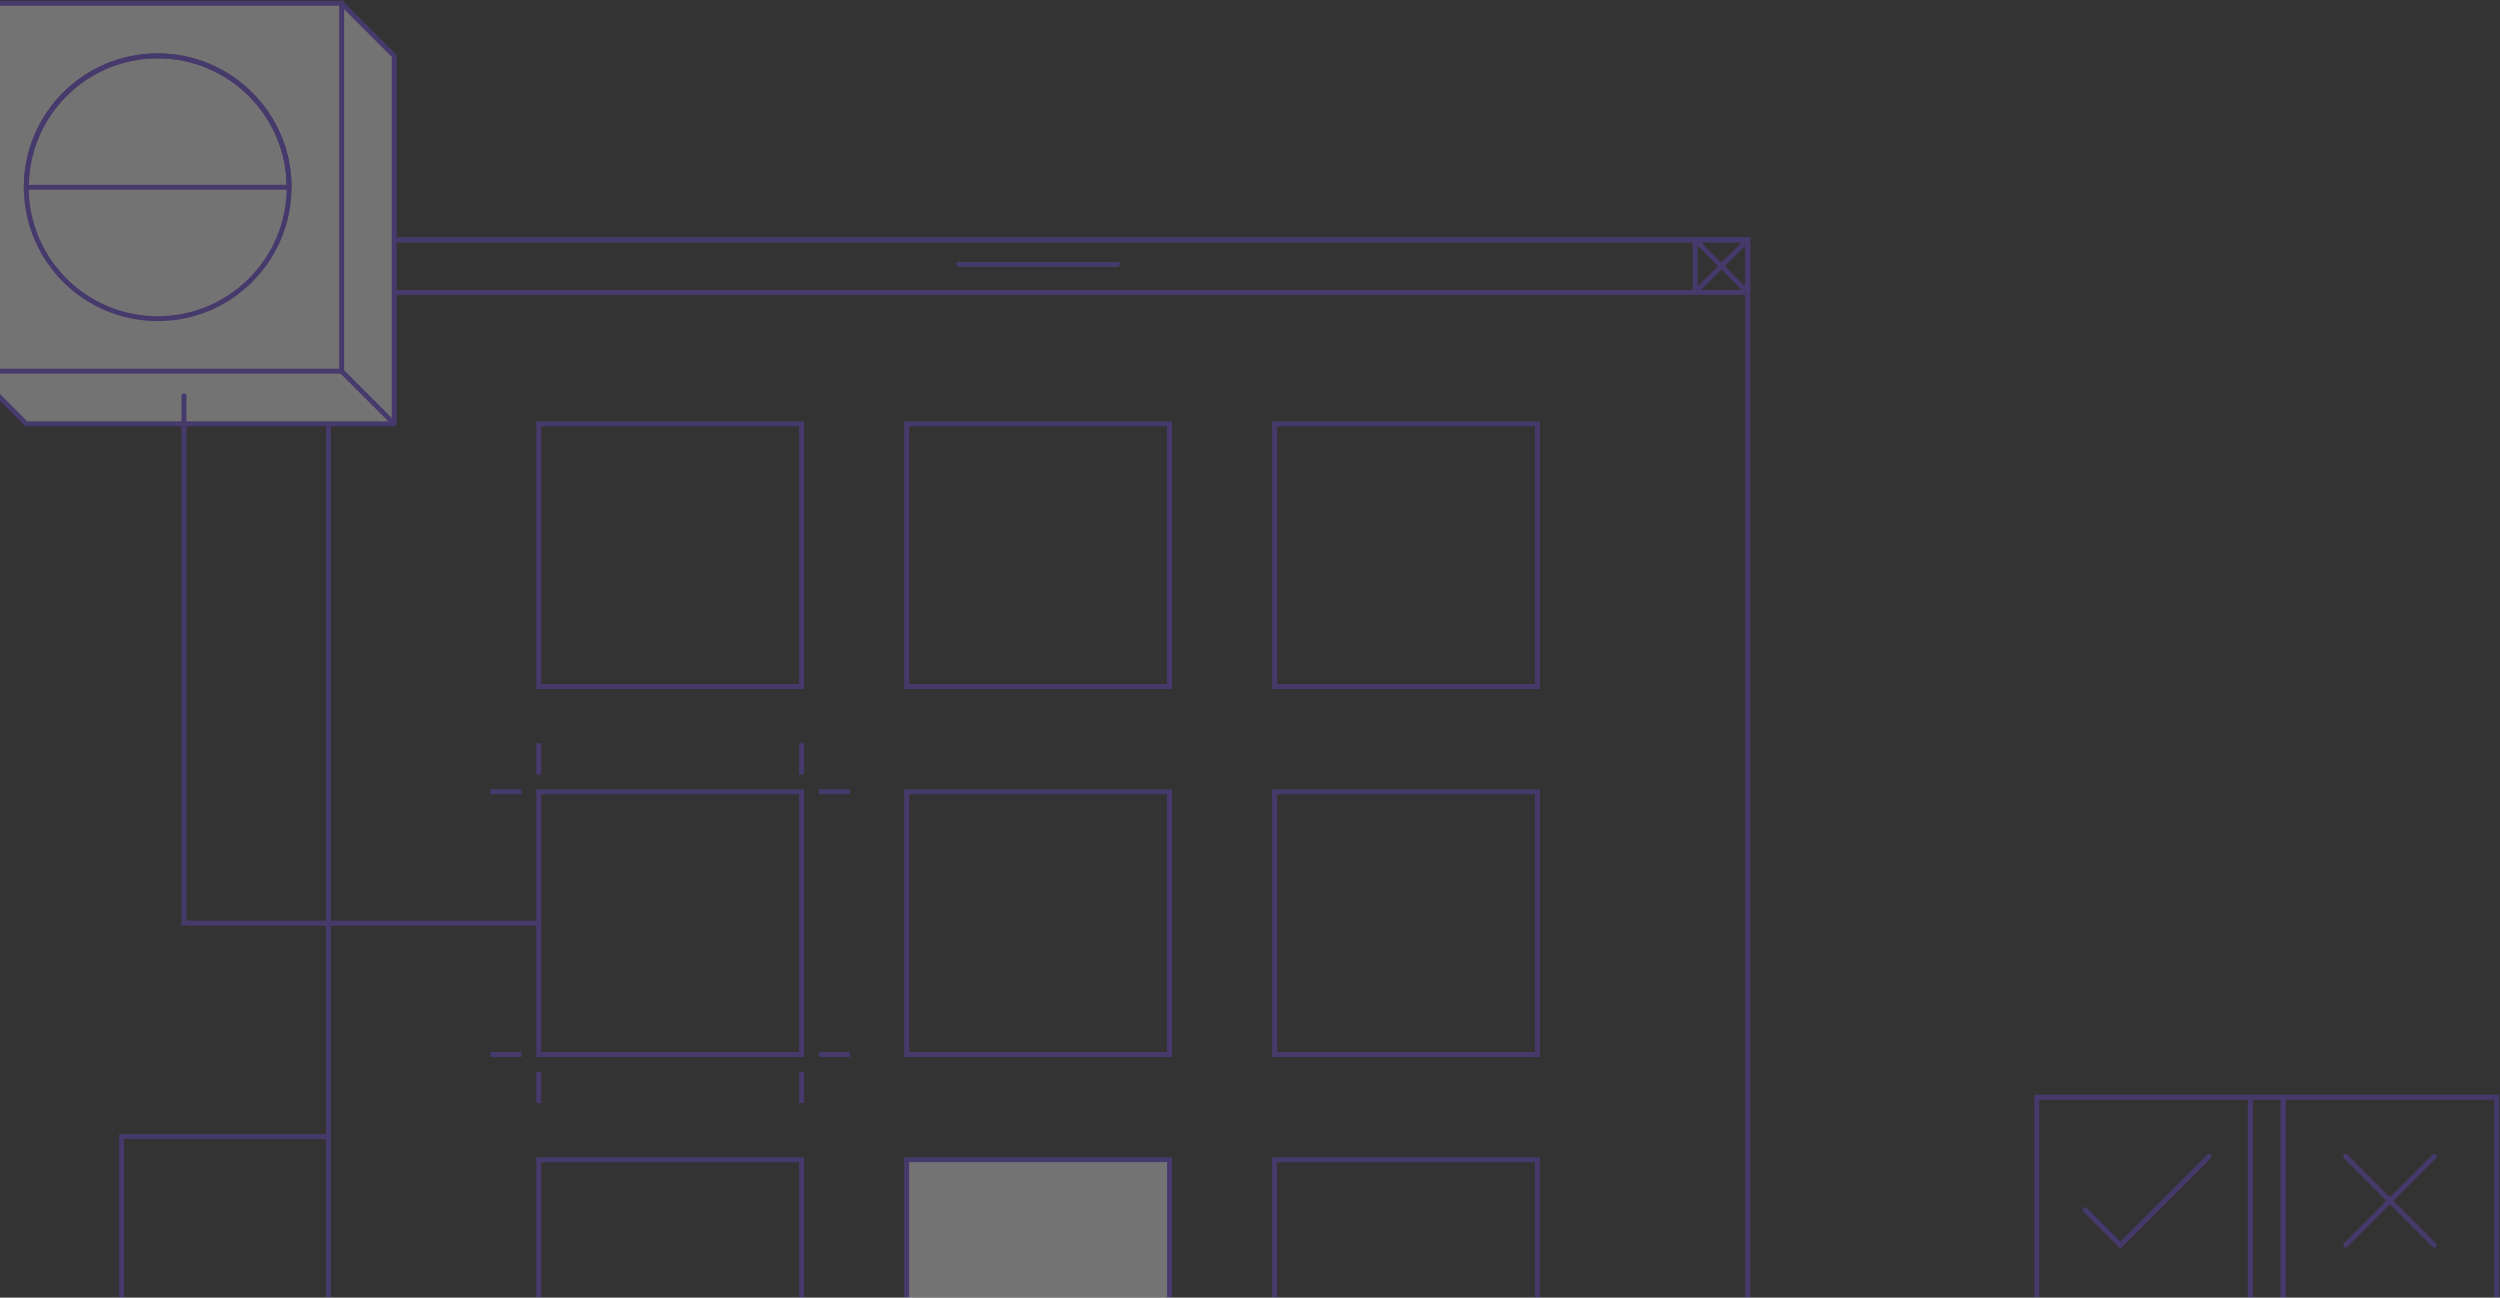 <svg height="395" width="761" xmlns="http://www.w3.org/2000/svg"><rect width="100%" height="100%" fill="#333333" stroke="none"/><g fill="none" fill-rule="evenodd" opacity=".32" stroke="#6e49e5" stroke-width="1.5"><g stroke-linecap="round"><path d="M100 73h432v391H100zM37 346h63v120H37z"/><path d="M164 129h80v80h-80zm112 0h80v80h-80zm112 0h80v80h-80zM164 241h80v80h-80zm112 0h80v80h-80zm112 0h80v80h-80zM164 353h80v80h-80z"/><path d="M276 353h80v80h-80z" fill="#fcfdfd"/><path d="M388 353h80v80h-80z"/></g><g stroke-linecap="square"><path d="M164 235v-8m-6 14h-8m100 0h8m-14-6v-8"/></g><g stroke-linecap="square"><path d="M164 327v8m-6-14h-8m100 0h8m-14 6v8"/></g><path d="M100 73h432v16H100z" stroke-linecap="round"/><path d="M340 80.5h-48" stroke-linecap="square"/><g stroke-linecap="round" stroke-linejoin="round"><path d="M516 73h16v16z"/><path d="M516 73h16l-16 16z"/></g><path d="M104 1l16 16v112H8l-16-16z" fill="#fcfdfd" stroke-linecap="round" stroke-linejoin="round"/><path d="M104 113l14.873 14.873" stroke-linecap="square"/><g stroke-linecap="round" transform="translate(-8 1)"><path d="M0 0h112v112H0z" fill="#fcfdfd"/><path d="M64 119.5V280h108"/><circle cx="56" cy="56" r="40"/><path d="M96 56c0-22.091-17.909-40-40-40S16 33.909 16 56z"/></g><g stroke-linecap="round"><path d="M695 398h65v-64h-65zm-75 0h65v-64h-65z"/><path d="M634.665 368.216L645.449 379l27-27M714 379l27-27m0 27l-27-27m-19 46h-10v-64h10z"/></g></g></svg>